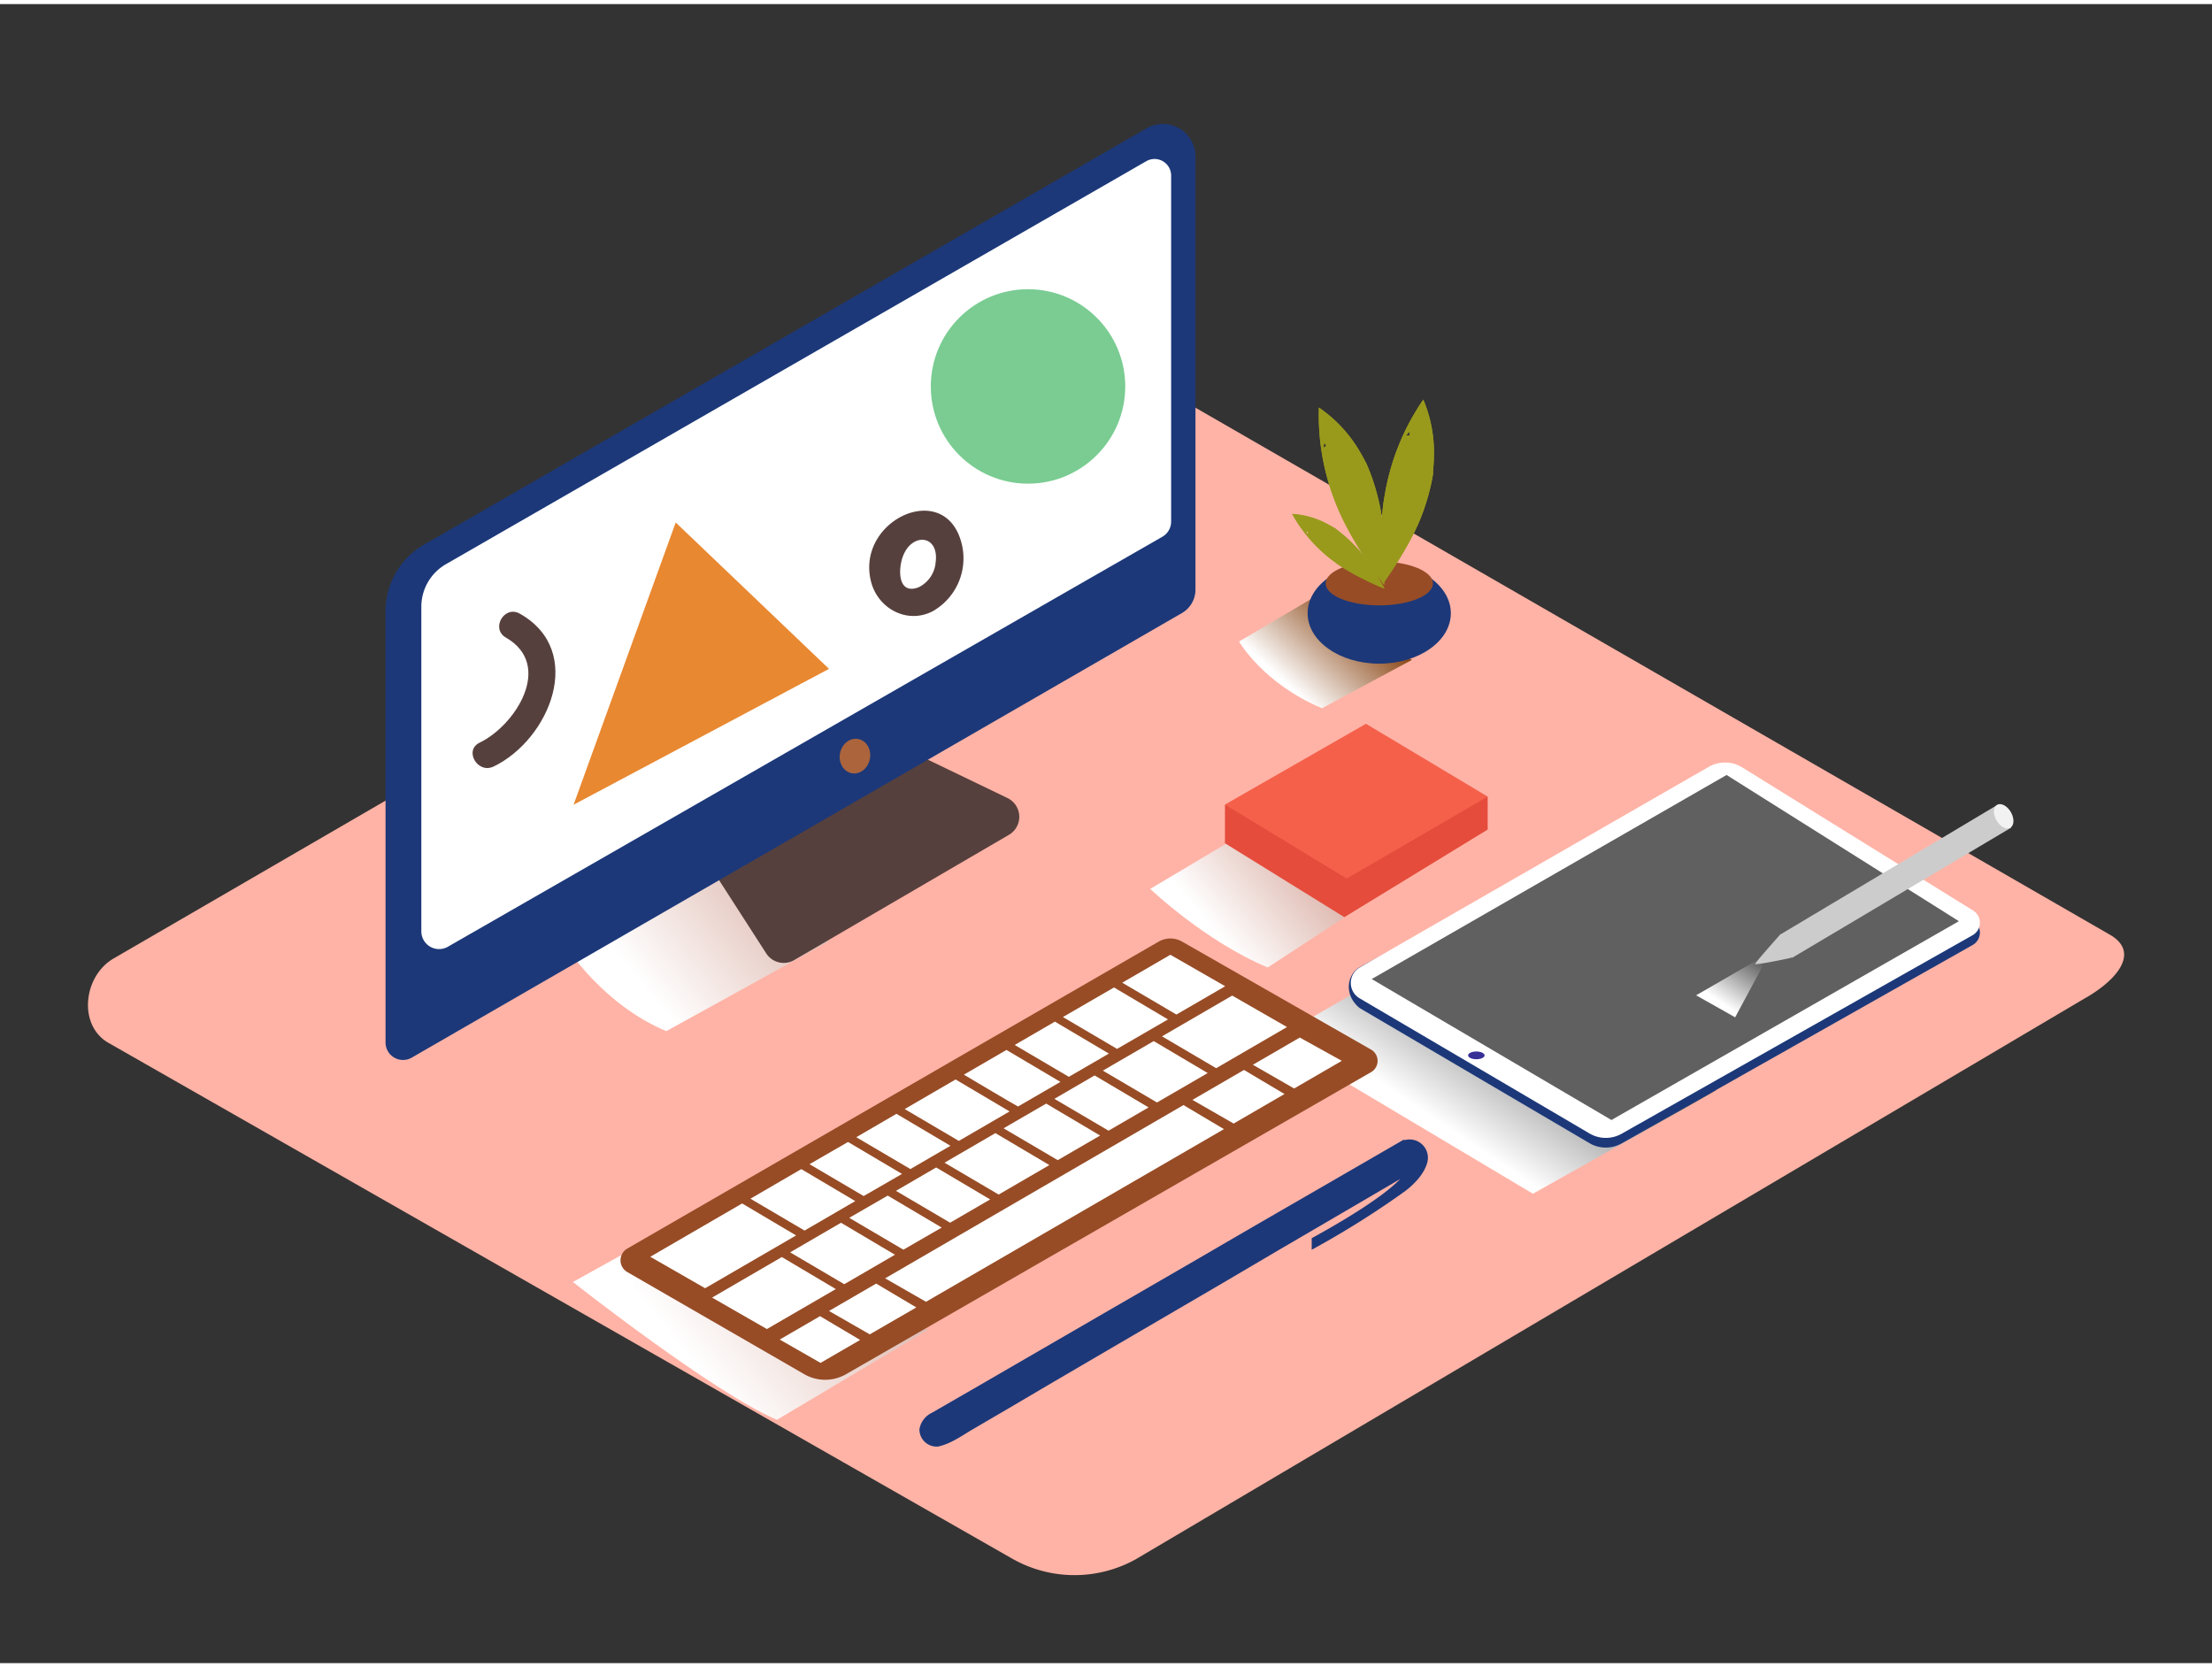 <svg xmlns="http://www.w3.org/2000/svg" xmlns:xlink="http://www.w3.org/1999/xlink" viewBox="0 0 400 300" width="406" height="306" class="illustration styles_illustrationTablet__1DWOa"><rect x="0" y="0" width="400" height="300" fill="#333333" stroke="none"/><defs><linearGradient id="linear-gradient" x1="162.93" y1="213.23" x2="124.46" y2="244.54" gradientUnits="userSpaceOnUse"><stop offset="0" stop-color="#d4a397"></stop><stop offset="1" stop-color="#fff"></stop></linearGradient><linearGradient id="linear-gradient-2" x1="149.28" y1="151.25" x2="116.6" y2="177.85" xlink:href="#linear-gradient"></linearGradient><linearGradient id="linear-gradient-3" x1="281.87" y1="174.83" x2="262.34" y2="203.6" gradientUnits="userSpaceOnUse"><stop offset="0.01" stop-color="#4d4d4d"></stop><stop offset="1" stop-color="#fff"></stop></linearGradient><linearGradient id="linear-gradient-4" x1="317.24" y1="170.92" x2="310.86" y2="180.32" xlink:href="#linear-gradient-3"></linearGradient><linearGradient id="linear-gradient-5" x1="1786.47" y1="108.38" x2="1772.46" y2="123.73" gradientTransform="translate(-1538.93)" gradientUnits="userSpaceOnUse"><stop offset="0" stop-color="#78b46a"></stop><stop offset="0.03" stop-color="#7f3500"></stop><stop offset="1" stop-color="#fff"></stop></linearGradient><linearGradient id="linear-gradient-6" x1="240.29" y1="150.53" x2="219.46" y2="167.49" xlink:href="#linear-gradient"></linearGradient></defs><title>ZZ</title><g style="isolation: isolate;"><g id="Layer_2" data-name="Layer 2"><path d="M205.45,281.18l171.5-101.36c5.46-3.07,10.14-8.1,4.82-11.4L209.66,69.23c-2.58-1.6-6.5-2.65-9.13-1.12l-180,104.48c-5.46,3.17-6.44,12-1,15.2L182.85,281A22.8,22.8,0,0,0,205.45,281.18Z" fill="#ffb3a6"></path><path d="M130.86,215.95,103.6,231.08S129.07,251.16,140.5,256l27.29-16.25" fill="url(#linear-gradient)" style="mix-blend-mode: multiply;"></path><path d="M129.75,155.46l-27.26,15.13s6.53,10.33,18,15.13l29.46-16.25" fill="url(#linear-gradient-2)" style="mix-blend-mode: multiply;"></path><path d="M277.2,215.12s32.95-18.45,33.15-18.76l-51.19-25.77-28.79,16.62Z" fill="url(#linear-gradient-3)" style="mix-blend-mode: multiply;"></path><path d="M315,139.78l41.8,25.91a2.59,2.59,0,0,1-.09,4.46L293.27,206a5.81,5.81,0,0,1-5.8,0l-41.61-24.46c-3-2.48-2.18-6.16,0-7.36l63.07-34.48A5.9,5.9,0,0,1,315,139.78Z" fill="#1C3879"></path><path d="M315,138l41.8,25.91a2.59,2.59,0,0,1-.09,4.46l-63.43,35.88a5.81,5.81,0,0,1-5.8,0l-41.61-24.46a3.22,3.22,0,0,1,0-5.57l63.07-36.26A5.9,5.9,0,0,1,315,138Z" fill="#fff"></path><polygon points="312.22 139.4 354.23 165.84 291.4 201.79 248.05 176.3 312.22 139.4" fill="#606060"></polygon><ellipse cx="266.97" cy="190.1" rx="1.49" ry="0.7" fill="#383097"></ellipse><path d="M313.77,183.22s5.47-10.17,5.5-10.22l-.94-.47-11.62,6.71Z" fill="url(#linear-gradient-4)" style="mix-blend-mode: multiply;"></path><path d="M362.9,145.71a.57.57,0,0,1,0-.22,6.08,6.08,0,0,0-1.82-.61l-39,23.28s-2.34,1.83,2,4.3l39.59-23.53A8.31,8.31,0,0,0,362.9,145.71Z" fill="#ccc"></path><path d="M322,168.15s-4.54,5.08-4.62,5.41,6.57-1.11,6.57-1.11" fill="#ccc"></path><ellipse cx="362.33" cy="146.87" rx="1.5" ry="2.39" transform="translate(-24.89 200.84) rotate(-30)" fill="#f2f2f2"></ellipse><path d="M165.81,135.68l16.38,7.89a3.77,3.77,0,0,1,.26,6.65l-38.83,22.65a3.77,3.77,0,0,1-5.07-1.22L129.12,157" fill="#56403d"></path><path d="M76.68,97.74,207.34,22.47a5.89,5.89,0,0,1,8.84,5.11v78.3a4.9,4.9,0,0,1-2.45,4.24L74.46,190.51a3.16,3.16,0,0,1-4.74-2.74v-78A13.91,13.91,0,0,1,76.68,97.74Z" fill="#1C3879"></path><path d="M207.32,28.39,80.64,101.28a8.88,8.88,0,0,0-4.45,7.7v58.7a3.21,3.21,0,0,0,4.8,2.78L210.19,96.32a3.16,3.16,0,0,0,1.59-2.74V31A3,3,0,0,0,207.32,28.39Z" fill="#fff"></path><ellipse cx="154.61" cy="136" rx="3.15" ry="2.75" transform="translate(-8.18 262.09) rotate(-79.1)" fill="#ab643c"></ellipse><path d="M213.76,169.53l34.18,19.53a2.35,2.35,0,0,1,0,4.07L153,247.75a7.58,7.58,0,0,1-7.57,0l-32-18.47a2.45,2.45,0,0,1,0-4.24l96.06-55.49A4.25,4.25,0,0,1,213.76,169.53Z" fill="#974c26"></path><path d="M162.11,200.67l9.76,5.78-7.24,4.21c-2-1.19-7.9-4.65-9.79-5.76Z" fill="#fff"></path><path d="M172.8,194.46l9.76,5.78-9.17,5.33c-1.6-.93-7.51-4.42-9.79-5.76Z" fill="#fff"></path><path d="M211.64,171.91l9.91,5.69-8.82,5.12c-1.4-.81-7.38-4.34-9.79-5.76Z" fill="#fff"></path><path d="M190.76,184l9.76,5.78-7.24,4.2c-1.71-1-7.6-4.47-9.79-5.76Z" fill="#fff"></path><path d="M201.45,177.82l9.76,5.78L202,188.93c-1.08-.62-7.22-4.24-9.79-5.76Z" fill="#fff"></path><path d="M153.35,205.76l9.76,5.78-6.93,4c-2.08-1.22-7.94-4.67-9.79-5.76Z" fill="#fff"></path><path d="M182,189.12l9.76,5.78-7.67,4.45c-1.8-1-7.67-4.51-9.79-5.76Z" fill="#fff"></path><path d="M144.9,210.67l9.76,5.78-9.17,5.33c-1.92-1.12-7.77-4.57-9.79-5.76Z" fill="#fff"></path><polygon points="134.2 216.88 143.96 222.66 127.51 232.21 117.59 226.52 134.2 216.88" fill="#fff"></polygon><path d="M222.82,179.29l9.91,5.69-12.81,7.44c-1.68-1-7.57-4.45-9.79-5.76Z" fill="#fff"></path><path d="M197.94,193.73l9.76,5.78-7.24,4.21c-1.94-1.13-7.79-4.58-9.79-5.76Z" fill="#fff"></path><path d="M180,204.16l9.76,5.78-9.17,5.33c-1.84-1.07-7.7-4.53-9.79-5.76Z" fill="#fff"></path><path d="M189.18,198.82l9.76,5.78-7.67,4.45c-2-1.17-7.87-4.63-9.79-5.76Z" fill="#fff"></path><path d="M169.29,210.37l9.76,5.78-7.24,4.21c-2.24-1.31-8.13-4.79-9.79-5.76Z" fill="#fff"></path><path d="M160.53,215.46l9.76,5.78-6.93,4c-2.28-1.33-8.18-4.82-9.79-5.76Z" fill="#fff"></path><path d="M208.63,187.52l9.76,5.78-9.17,5.32c-1.45-.84-7.42-4.36-9.79-5.76Z" fill="#fff"></path><path d="M152.08,220.37l9.76,5.78-9.17,5.33c-2.12-1.24-8-4.7-9.79-5.76Z" fill="#fff"></path><polygon points="151.14 232.36 138.68 239.59 128.77 233.9 141.38 226.57 151.14 232.36" fill="#fff"></polygon><polygon points="158.44 231.37 165.7 235.68 157.28 240.55 149.91 236.32 158.44 231.37" fill="#fff"></polygon><polygon points="155.54 241.56 148.38 245.71 141 241.49 148.29 237.26 155.54 241.56" fill="#fff"></polygon><polygon points="235.04 186.88 242.64 191.09 234.02 196.09 226.56 191.8 235.04 186.88" fill="#fff"></polygon><polygon points="224.95 192.74 232.28 197.09 223.08 202.43 215.63 198.15 224.95 192.74" fill="#fff"></polygon><polygon points="214.01 199.09 221.33 203.44 167.45 234.66 160.06 230.42 214.01 199.09" fill="#fff"></polygon><path d="M238.06,107l-14,8.27s4.32,7.58,15,12.06l16.26-8.74" fill="url(#linear-gradient-5)" style="mix-blend-mode: multiply;"></path><ellipse cx="249.41" cy="110.15" rx="12.95" ry="9.12" fill="#1C3879"></ellipse><ellipse cx="249.42" cy="104.76" rx="9.7" ry="3.97" fill="#974c26"></ellipse><path d="M250.06,104.85c.76-1.07,1.53-2.19,2.33-3.45,1-1.61,2-3.25,2.87-4.95a32.67,32.67,0,0,0,2.09-4.68,39.12,39.12,0,0,0,1.53-5.37c.1-.48.18-1,.27-1.44,0-.22,0-.2,0-.17s0-.15,0-.42c.09-1,.15-2,.16-2.94a24.75,24.75,0,0,0-1.93-9.91,42.74,42.74,0,0,0-6.92,16.93q-.1.54-.19,1.09s-.1.66-.14.93l-.1.91q-.07.69-.13,1.39c-.14,1.79-.21,3.58-.2,5.37C249.78,100.38,249.88,102.62,250.06,104.85Zm4.12-26.76q.35-.4.73-.78h0a1.61,1.61,0,0,0,0,.7A2.22,2.22,0,0,0,254.19,78.09Z" fill="#999a1c"></path><path d="M250.31,105c.07-1.31.1-2.67.09-4.16,0-1.91-.09-3.81-.26-5.71a32.67,32.67,0,0,0-.77-5.07,39.12,39.12,0,0,0-1.61-5.35c-.18-.46-.36-.91-.56-1.36-.09-.21-.07-.19-.05-.16l-.2-.37c-.46-.87-.93-1.73-1.45-2.56a24.75,24.75,0,0,0-7-7.3,42.74,42.74,0,0,0,3.33,18q.21.51.43,1l.39.86.41.83q.31.62.64,1.24c.85,1.58,1.76,3.12,2.73,4.63C247.65,101.41,248.95,103.23,250.31,105Zm-11-24.74q.08-.53.19-1h0a1.61,1.61,0,0,0,.34.61A2.22,2.22,0,0,0,239.31,80.27Z" fill="#999a1c"></path><path d="M250.37,105.7c-.39-.73-.81-1.47-1.29-2.28-.62-1-1.28-2-2-3A20.55,20.55,0,0,0,245,97.94a24.61,24.61,0,0,0-2.6-2.37L241.7,95c-.12-.08-.1-.08-.08-.07l-.23-.14c-.53-.32-1.06-.63-1.61-.91a15.57,15.57,0,0,0-6.12-1.69,26.88,26.88,0,0,0,7.6,8.63l.56.41.48.34.49.31.75.46q1.45.87,3,1.62C247.77,104.61,249.06,105.18,250.37,105.7Zm-13.92-9.8q-.13-.31-.24-.63h0a1,1,0,0,0,.38.22A1.4,1.4,0,0,0,236.45,95.9Z" fill="#999a1c"></path><path d="M250.06,104.85c.76-1.07,1.53-2.19,2.33-3.45,1-1.61,2-3.25,2.87-4.95a32.67,32.67,0,0,0,2.09-4.68,39.12,39.12,0,0,0,1.53-5.37c.1-.48.18-1,.27-1.44,0-.22,0-.2,0-.17s0-.15,0-.42c.09-1,.15-2,.16-2.94a24.75,24.75,0,0,0-1.93-9.91,42.74,42.74,0,0,0-6.92,16.93q-.1.54-.19,1.09s-.1.66-.14.93l-.1.91q-.07.69-.13,1.39c-.14,1.79-.21,3.58-.2,5.37C249.78,100.38,249.88,102.62,250.06,104.85Zm4.12-26.76q.35-.4.73-.78h0a1.61,1.61,0,0,0,0,.7A2.22,2.22,0,0,0,254.19,78.09Z" fill="#999a1c"></path><path d="M250.31,105c.07-1.31.1-2.67.09-4.16,0-1.91-.09-3.81-.26-5.71a32.67,32.67,0,0,0-.77-5.07,39.12,39.12,0,0,0-1.61-5.35c-.18-.46-.36-.91-.56-1.36-.09-.21-.07-.19-.05-.16l-.2-.37c-.46-.87-.93-1.73-1.45-2.56a24.75,24.75,0,0,0-7-7.3,42.74,42.74,0,0,0,3.33,18q.21.51.43,1l.39.86.41.83q.31.62.64,1.24c.85,1.58,1.76,3.12,2.73,4.63C247.65,101.41,248.95,103.23,250.31,105Zm-11-24.74q.08-.53.19-1h0a1.61,1.61,0,0,0,.34.61A2.22,2.22,0,0,0,239.31,80.27Z" fill="#999a1c"></path><path d="M250.37,105.7c-.39-.73-.81-1.47-1.29-2.28-.62-1-1.28-2-2-3A20.55,20.55,0,0,0,245,97.94a24.61,24.61,0,0,0-2.6-2.37L241.7,95c-.12-.08-.1-.08-.08-.07l-.23-.14c-.53-.32-1.06-.63-1.61-.91a15.57,15.57,0,0,0-6.12-1.69,26.88,26.88,0,0,0,7.6,8.63l.56.41.48.34.49.31.75.46q1.45.87,3,1.62C247.77,104.61,249.06,105.18,250.37,105.7Zm-13.92-9.8q-.13-.31-.24-.63h0a1,1,0,0,0,.38.22A1.4,1.4,0,0,0,236.45,95.9Z" fill="#999a1c"></path><polygon points="103.72 144.78 149.91 120.21 122.19 93.74 103.72 144.78" fill="#e88831"></polygon><circle cx="185.9" cy="69.14" r="17.58" fill="#7acc92"></circle><path d="M94,110.23c-2.8-1.6-5.32,2.72-2.52,4.32,8.69,5,1.73,15.88-4.74,19-2.9,1.39-.37,5.71,2.52,4.32C99.36,133,106,117,94,110.23Z" fill="#56403d"></path><path d="M174,98c-2.66-12.43-19.39-4.8-16.48,6.47,1.26,4.88,6.58,7.72,11.18,5.3A11,11,0,0,0,174,98Zm-4.82,3.12a5.53,5.53,0,0,1-3.07,4.34c-3.82,1.46-3.73-3.39-2.79-5.71C165,95.45,170,96,169.16,101.16Z" fill="#56403d"></path><path d="M166.26,257.73a4,4,0,0,1,2.26-3l7.25-4.18,11.2-6.49,13.38-7.75,14.24-8.24,13.77-8,12-6.93,8.85-5.12,4.65-2.69c0,.1.16.1.26.07a3.31,3.31,0,0,1,4,4c-.54,2.1-2.33,3.95-4,5.23a160.8,160.8,0,0,1-16.92,10.62v-2.09c3.94-2.16,12.44-7,16-10.7l-1.7,1-4.68,2.74-7.05,4.12-8.8,5.14L221,231.33l-10.46,6.11-10.36,6.05-9.64,5.64L182.27,254l-6.37,3.72c-1.94,1.14-4.05,2.68-6.31,3.12A3.11,3.11,0,0,1,166.26,257.73Z" fill="#1C3879"></path><path d="M222.94,151.1,208,160s9.81,9.4,21.24,14.21l13.89-9.07" fill="url(#linear-gradient-6)" style="mix-blend-mode: multiply;"></path><polyline points="221.51 144.75 221.51 151.74 243.1 165.11 269.02 149.27 269.02 143.31" fill="#e54c3c"></polyline><polygon points="269.02 143.31 247.01 130.14 221.51 144.75 243.52 158.12 269.02 143.31" fill="#f5604b"></polygon></g></g></svg>